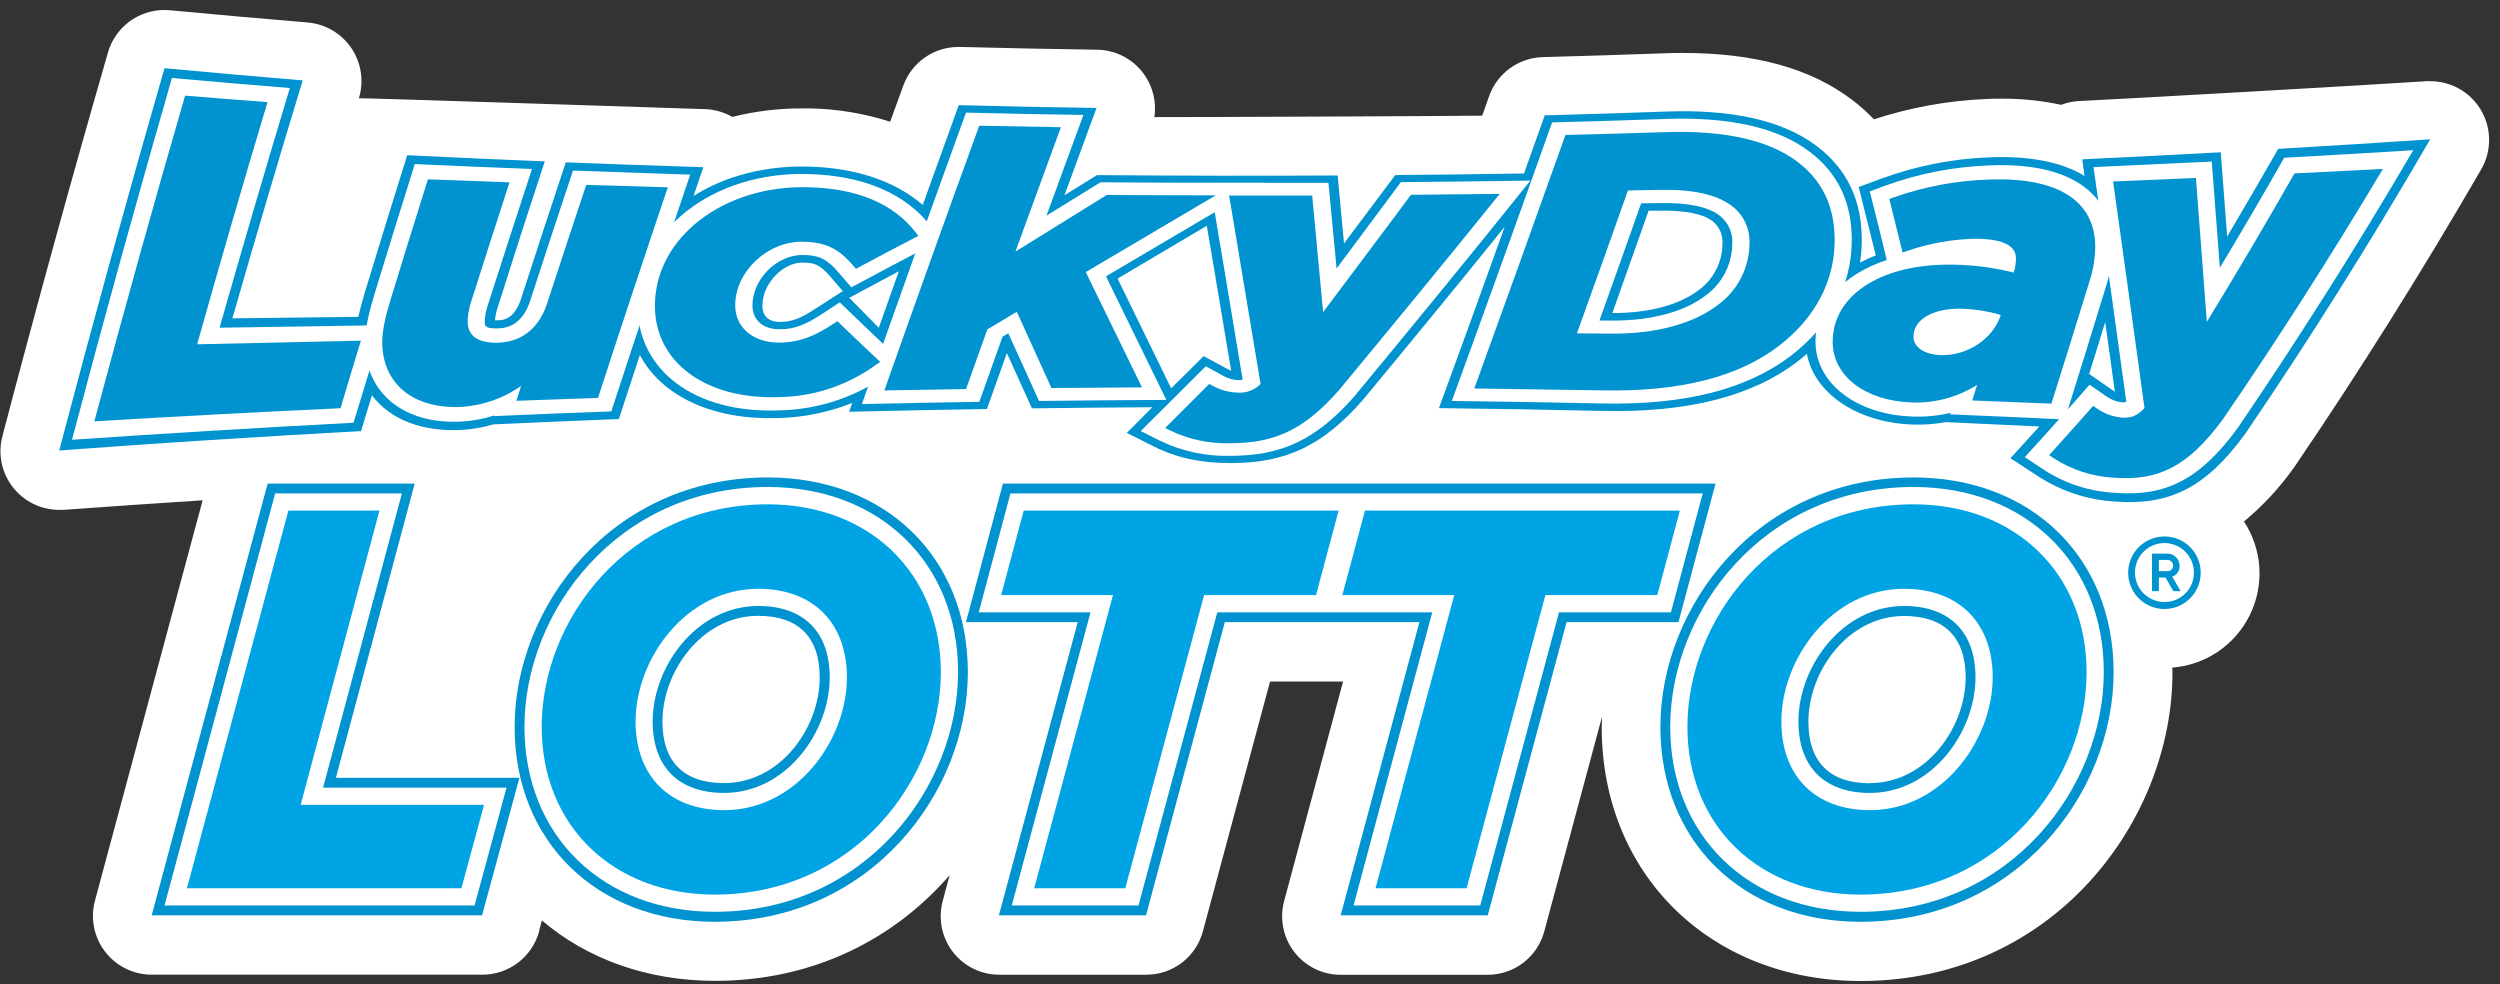 <svg width="221" height="87" viewBox="0 0 221 87" fill="none" xmlns="http://www.w3.org/2000/svg">
<rect x="0" y="0" width="221" height="87" fill="#333333" stroke="none"/>
<g clip-path="url(#clip0)">
<path d="M219.256 9.629C218.79 8.88 218.141 8.261 217.369 7.833C216.598 7.404 215.73 7.179 214.847 7.179H214.488C210.021 7.481 187.897 8.738 183.811 8.932C183.26 8.957 182.717 9.07 182.201 9.266C180.474 8.893 178.711 8.711 176.944 8.724C176.488 8.724 176.024 8.724 175.55 8.753C172.185 8.898 168.855 9.502 165.654 10.549C165.051 9.916 164.397 9.333 163.699 8.807C160.027 6.032 155.136 4.681 148.751 4.681C148.176 4.681 147.587 4.681 146.994 4.717C143.458 4.842 139.924 4.952 136.393 5.048C135.344 5.075 134.328 5.419 133.478 6.036C132.629 6.652 131.986 7.512 131.636 8.501L131.028 10.226C128.445 10.262 104.711 10.363 102.044 10.352C102.153 9.619 102.105 8.872 101.901 8.16C101.698 7.448 101.345 6.788 100.865 6.223C100.386 5.659 99.791 5.204 99.121 4.888C98.451 4.573 97.722 4.404 96.981 4.394C92.942 4.336 88.903 4.255 84.864 4.15H84.728C83.661 4.15 82.62 4.478 81.747 5.091C80.874 5.704 80.211 6.571 79.848 7.574C79.46 8.633 79.074 9.695 78.691 10.761C76.397 10.025 74.007 9.628 71.598 9.583H70.901C68.823 9.577 66.753 9.829 64.738 10.334C63.997 9.911 63.165 9.675 62.312 9.647C58.273 9.522 32.894 8.677 31.726 8.684C31.953 7.942 32.011 7.159 31.895 6.391C31.78 5.624 31.494 4.892 31.059 4.25C30.623 3.607 30.05 3.071 29.38 2.679C28.71 2.287 27.961 2.051 27.187 1.986C23.134 1.649 19.079 1.289 15.024 0.908C14.86 0.891 14.696 0.883 14.531 0.883C13.405 0.884 12.31 1.25 11.41 1.927C10.511 2.605 9.856 3.556 9.544 4.638C6.367 15.652 3.227 27.064 0.212 38.56C0.009 39.328 -0.014 40.134 0.144 40.913C0.302 41.693 0.637 42.425 1.123 43.054C1.61 43.684 2.234 44.193 2.948 44.542C3.662 44.892 4.447 45.073 5.243 45.071C5.368 45.071 5.498 45.071 5.627 45.071C9.691 44.773 13.799 44.492 17.913 44.226L8.394 79.621C8.188 80.392 8.162 81.2 8.318 81.982C8.474 82.764 8.808 83.501 9.295 84.133C9.781 84.765 10.407 85.277 11.123 85.629C11.839 85.981 12.627 86.163 13.425 86.161H42.632C43.775 86.165 44.888 85.791 45.798 85.097C46.707 84.404 47.363 83.43 47.662 82.327V82.251L47.903 81.364C51.856 84.738 57.156 86.707 63.211 86.707C72.072 86.707 79.176 82.873 83.948 77.364L83.337 79.646C83.13 80.413 83.103 81.217 83.257 81.996C83.411 82.775 83.742 83.508 84.225 84.139C84.708 84.769 85.33 85.28 86.042 85.631C86.754 85.982 87.538 86.165 88.332 86.164H101.336C102.475 86.165 103.582 85.79 104.485 85.097C105.389 84.405 106.039 83.433 106.335 82.334L112.271 60.249H118.728L113.518 79.653C113.312 80.42 113.285 81.224 113.439 82.004C113.594 82.782 113.925 83.516 114.409 84.146C114.892 84.776 115.514 85.287 116.226 85.638C116.938 85.989 117.722 86.172 118.516 86.172H131.517C132.655 86.172 133.761 85.796 134.664 85.104C135.567 84.411 136.217 83.44 136.512 82.341L141.618 63.361C141.596 64.055 141.593 64.18 141.593 64.302C141.593 77.292 151.216 86.721 164.475 86.721C181.504 86.721 192.044 72.578 192.044 59.469C192.044 59.315 192.044 59.167 192.022 59.017C193.471 58.906 194.867 58.419 196.07 57.604C197.273 56.789 198.244 55.674 198.884 54.37C199.525 53.065 199.815 51.616 199.724 50.166C199.634 48.715 199.166 47.313 198.368 46.099C200.051 44.702 201.543 43.091 202.806 41.305C208.516 32.922 214.078 24.057 219.335 14.976C219.808 14.162 220.051 13.234 220.037 12.292C220.023 11.35 219.753 10.43 219.256 9.629Z" fill="white"/>
<path d="M36.66 42.749H23.659L13.411 80.915H42.617L45.916 68.758H29.692L36.66 42.749Z" fill="#0093D0"/>
<path d="M67.871 42.207C54.048 42.207 45.492 53.655 45.492 64.263C45.492 74.403 52.769 81.486 63.182 81.486C77.002 81.486 85.558 70.037 85.558 59.43C85.562 49.275 78.285 42.207 67.871 42.207ZM64.001 69.225C60.444 69.225 58.561 67.342 58.561 63.781C58.561 59.365 62.036 54.439 67.023 54.439C70.581 54.439 72.464 56.322 72.464 59.879C72.478 64.299 69.003 69.225 64.001 69.225Z" fill="#0093D0"/>
<path d="M169.158 42.207C155.334 42.207 146.778 53.655 146.778 64.263C146.778 74.403 154.051 81.486 164.468 81.486C178.288 81.486 186.844 70.037 186.844 59.43C186.844 49.275 179.571 42.207 169.158 42.207ZM165.302 69.24C161.741 69.24 159.862 67.357 159.862 63.796C159.862 59.38 163.336 54.453 168.324 54.453C171.881 54.453 173.764 56.336 173.764 59.893C173.764 64.299 170.29 69.225 165.302 69.225V69.24Z" fill="#0093D0"/>
<path d="M120.536 42.749H119.753H88.659L85.389 54.999H95.271L88.303 80.915H101.308L108.275 54.999H116.001H118.197H125.477L118.516 80.915H131.517L138.485 54.999H148.377L151.654 42.749H120.536Z" fill="#0093D0"/>
<path d="M120.317 43.619H119.102H89.324L86.521 54.13H96.403L89.439 80.045H100.643L107.61 54.13H115.85H117.507H126.612L119.652 80.045H130.852L137.816 54.13H147.709L150.522 43.619H120.317Z" fill="white"/>
<path d="M14.543 80.045L24.324 43.619H35.528L28.56 69.628H44.777L41.953 80.045H14.543Z" fill="white"/>
<path d="M16.526 78.521L25.492 45.139H33.544L26.577 71.151H42.79L40.788 78.521H16.526Z" fill="#00A4E4"/>
<path d="M63.182 80.602C53.279 80.602 46.362 73.879 46.362 64.249C46.362 54.061 54.587 43.048 67.872 43.048C77.775 43.048 84.692 49.771 84.692 59.401C84.692 69.603 76.467 80.602 63.182 80.602ZM67.038 53.569C61.54 53.569 57.695 58.959 57.695 63.781C57.695 67.795 59.995 70.095 64.005 70.095C69.503 70.095 73.348 64.705 73.348 59.879C73.344 55.862 71.048 53.569 67.038 53.569Z" fill="white"/>
<path d="M63.182 79.082C54.174 79.082 47.885 72.973 47.885 64.249C47.885 54.791 55.525 44.582 67.872 44.582C76.877 44.582 83.169 50.691 83.169 59.416C83.169 68.873 75.525 79.082 63.182 79.082ZM67.038 52.049C60.642 52.049 56.186 58.233 56.186 63.781C56.186 68.615 59.187 71.618 64.016 71.618C70.412 71.618 74.868 65.431 74.868 59.879C74.868 55.05 71.868 52.049 67.038 52.049Z" fill="#00A4E4"/>
<path d="M164.468 80.602C154.565 80.602 147.648 73.879 147.648 64.249C147.648 54.061 155.869 43.048 169.158 43.048C179.057 43.048 185.975 49.771 185.975 59.401C185.975 69.603 177.753 80.602 164.468 80.602ZM168.324 53.569C162.826 53.569 158.981 58.959 158.981 63.781C158.981 67.795 161.281 70.095 165.291 70.095C170.789 70.095 174.634 64.705 174.634 59.879C174.634 55.862 172.334 53.569 168.324 53.569Z" fill="white"/>
<path d="M164.468 79.082C155.46 79.082 149.168 72.973 149.168 64.249C149.168 54.791 156.811 44.582 169.158 44.582C178.163 44.582 184.455 50.691 184.455 59.416C184.455 68.873 176.811 79.082 164.468 79.082ZM168.324 52.049C161.928 52.049 157.472 58.233 157.472 63.781C157.472 68.615 160.472 71.618 165.302 71.618C171.695 71.618 176.154 65.431 176.154 59.879C176.154 55.05 173.153 52.049 168.324 52.049Z" fill="#00A4E4"/>
<path d="M91.422 78.521L98.39 52.606H88.505L90.495 45.139H118.333L116.335 52.606H106.443L99.475 78.521H91.422Z" fill="#00A4E4"/>
<path d="M121.596 78.521L128.556 52.606H118.664L120.665 45.139H148.499L146.505 52.606H136.613L129.645 78.521H121.596Z" fill="#00A4E4"/>
<path d="M201.394 13.158C199.887 15.793 198.382 18.378 196.88 20.913C196.691 18.419 196.503 15.935 196.316 13.46C192.244 13.683 188.161 13.891 184.067 14.085C184.135 14.574 184.207 15.066 184.275 15.559C182.245 14.297 179.338 13.762 175.787 13.909C172.598 14.039 169.447 14.657 166.445 15.742C165.726 16.008 165.013 16.27 164.307 16.529C164.812 18.539 165.316 20.554 165.819 22.576C165.341 22.76 164.874 22.972 164.422 23.212C164.53 22.551 164.583 21.881 164.58 21.211C164.58 17.679 163.275 14.94 160.591 12.907C157.558 10.618 153.045 9.644 147.206 9.863C143.656 9.992 140.105 10.104 136.555 10.197C135.944 11.915 135.333 13.628 134.722 15.336C130.928 15.398 127.133 15.445 123.339 15.476C121.829 17.5 120.32 19.515 118.811 21.52L118.25 15.512C111.157 15.55 104.065 15.539 96.974 15.479L94.1 17.258C95.043 14.678 95.988 12.107 96.935 9.543C92.862 9.486 88.802 9.403 84.753 9.295C83.689 12.22 82.628 15.161 81.57 18.117C79.14 16.015 75.676 14.84 71.483 14.728C67.728 14.628 64.167 15.515 61.306 17.326C61.597 16.475 61.885 15.627 62.176 14.782C58.123 14.653 54.069 14.509 50.016 14.351C48.706 18.289 47.395 22.285 46.085 26.339C45.528 28.092 44.648 28.308 44.001 28.315H43.757C43.785 27.981 43.849 27.651 43.947 27.33C45.339 22.901 46.743 18.546 48.158 14.265C44.103 14.102 40.048 13.921 35.995 13.722C34.74 17.723 33.486 21.786 32.233 25.911C32.06 26.497 31.848 27.244 31.683 28.009L20.543 28.142C22.613 20.927 24.685 13.915 26.76 7.107C22.687 6.769 18.615 6.41 14.543 6.029C11.438 16.778 8.334 28.043 5.232 39.824C14.12 39.166 23.014 38.594 31.916 38.11C32.236 37.05 32.556 35.998 32.876 34.945C34.504 37.101 37.324 38.179 40.781 38.006C41.736 37.955 42.682 37.791 43.598 37.517C47.3 37.345 51.003 37.187 54.709 37.043C55.327 35.146 55.945 33.261 56.563 31.387C58.54 35.081 63.071 37.137 68.716 36.957C70.987 36.915 73.231 36.461 75.339 35.617L75.062 36.4C79.122 36.302 83.183 36.22 87.243 36.156L89.008 31.211L91.221 36.098C94.772 36.053 98.322 36.019 101.872 35.998L99.608 38.269L101.994 39.465C103.999 40.475 106.166 40.938 108.822 40.935C113.665 40.935 116.921 39.4 120.435 35.405C124.632 30.338 128.829 25.246 133.012 20.047C131.084 25.434 129.148 30.778 127.205 36.077C132.037 36.134 136.87 36.217 141.704 36.325C149.046 36.49 154.852 35.088 158.952 31.919C159.215 31.718 159.474 31.502 159.729 31.279C160.379 34.736 164.091 37.306 168.928 37.525C169.961 37.572 170.997 37.502 172.014 37.316C174.769 37.438 177.524 37.567 180.279 37.701C179.426 38.642 178.575 39.577 177.724 40.504C178.515 41.017 179.309 41.535 180.099 42.059C182.131 43.398 184.477 44.181 186.905 44.331C191.738 44.719 194.983 43.156 198.49 38.33C203.938 30.324 209.385 21.71 214.829 12.314C210.362 12.616 205.883 12.897 201.394 13.158ZM186.948 34.614L186.794 34.521L184.681 33.055C185.16 31.538 185.632 30.011 186.097 28.473C186.389 30.514 186.673 32.561 186.948 34.614ZM150.185 25.631C148.449 26.967 145.733 27.683 142.531 27.675C143.602 24.678 144.671 21.661 145.74 18.624H146.692C148.949 18.588 150.53 18.893 151.388 19.547C151.688 19.785 151.924 20.092 152.077 20.442C152.23 20.793 152.294 21.175 152.265 21.556C152.26 22.351 152.069 23.133 151.707 23.841C151.346 24.549 150.825 25.163 150.185 25.634V25.631ZM106.403 31.484L103.528 34.33C101.952 31.108 100.375 27.874 98.796 24.628C101.431 23.069 104.06 21.512 106.683 19.957C107.402 24.233 108.121 28.508 108.839 32.782L108.681 32.71L106.403 31.484ZM70.973 23.22C71.95 23.22 72.45 23.342 73.427 24.481L75.033 26.349C76.506 25.552 77.981 24.762 79.457 23.981C78.867 25.637 78.277 27.3 77.685 28.973C76.621 27.895 75.558 26.817 74.494 25.738C73.708 26.241 72.921 26.748 72.133 27.259C70.753 28.168 70.006 28.451 68.935 28.459C67.958 28.459 67.397 27.941 67.397 27.021C67.386 25.106 69.19 23.194 70.962 23.209L70.973 23.22Z" fill="#0093D0"/>
<path d="M6.364 38.876C9.307 27.736 12.254 17.107 15.2 6.895C18.676 7.209 22.15 7.505 25.621 7.782C23.549 14.653 21.478 21.715 19.408 28.969C24.23 28.89 29.057 28.816 33.889 28.746C33.01 31.592 32.131 34.467 31.252 37.37C22.949 37.806 14.653 38.308 6.364 38.876Z" fill="white"/>
<path d="M40.778 37.266C35.686 37.528 32.268 34.751 32.268 30.27C32.268 28.991 32.657 27.506 33.073 26.101C34.271 22.177 35.469 18.312 36.667 14.506C40.121 14.664 43.574 14.809 47.026 14.94C45.711 18.948 44.394 23.012 43.074 27.133C42.948 27.539 42.873 27.959 42.851 28.383C42.851 28.796 42.851 29.048 43.968 29.03C45.384 29.03 46.369 28.16 46.893 26.515C48.144 22.653 49.397 18.842 50.652 15.081C54.102 15.207 57.555 15.327 61.012 15.44C58.693 22.265 56.368 29.241 54.037 36.368C50.58 36.492 47.123 36.631 43.667 36.785L43.688 36.723C42.747 37.034 41.768 37.216 40.778 37.266Z" fill="white"/>
<path d="M68.713 36.281C61.443 36.522 56.369 32.76 56.369 27.047C56.369 20.309 63.136 15.127 71.461 15.386C76.327 15.508 80.085 17.122 82.306 20.029L83.201 21.197C80.554 22.576 77.907 23.978 75.26 25.401L74.146 24.107C73.114 22.903 72.399 22.548 70.966 22.54C68.673 22.515 66.517 24.682 66.517 27C66.517 28.293 67.462 29.12 68.924 29.105C70.207 29.105 71.156 28.746 72.687 27.74L74.236 26.727C76.116 28.545 77.996 30.342 79.877 32.117L78.497 33.062C75.649 35.124 72.229 36.25 68.713 36.281Z" fill="white"/>
<path d="M108.811 40.295C106.626 40.361 104.458 39.895 102.494 38.937L100.841 38.107C102.757 36.19 104.674 34.281 106.59 32.379L108.171 33.245C108.567 33.456 109.003 33.578 109.451 33.604C109.586 33.618 109.723 33.6 109.849 33.55C108.891 27.758 107.923 21.963 106.946 16.166C110.441 16.166 113.937 16.166 117.435 16.166L118.154 23.737C120.041 21.198 121.936 18.652 123.838 16.101C127.654 16.067 131.471 16.022 135.287 15.964C130.084 22.472 124.884 28.789 119.699 35.07C116.353 38.851 113.313 40.292 108.811 40.295Z" fill="white"/>
<path d="M128.341 35.444C131.298 27.337 134.252 19.148 137.205 10.819C140.535 10.737 143.864 10.637 147.191 10.517C152.801 10.316 157.095 11.236 159.966 13.41C162.481 15.31 163.696 17.883 163.696 21.214C163.696 25.167 161.849 28.725 158.345 31.423C154.392 34.463 148.808 35.814 141.704 35.667C137.253 35.574 132.799 35.499 128.341 35.444ZM142.455 28.34C145.923 28.362 148.887 27.582 150.799 26.109C151.518 25.581 152.103 24.894 152.509 24.1C152.914 23.306 153.129 22.429 153.135 21.538C153.164 21.062 153.076 20.586 152.879 20.152C152.682 19.718 152.381 19.338 152.003 19.048C150.979 18.268 149.189 17.905 146.692 17.948L145.075 17.977C143.848 21.455 142.621 24.907 141.392 28.333L142.455 28.34Z" fill="white"/>
<path d="M130.328 34.341C133.008 26.96 135.694 19.491 138.384 11.933C141.323 11.861 144.262 11.777 147.199 11.681C152.391 11.512 156.326 12.357 158.895 14.301C161.105 15.975 162.183 18.253 162.183 21.232C162.183 24.826 160.487 28.081 157.278 30.557C153.631 33.371 148.395 34.639 141.712 34.51C137.917 34.445 134.122 34.389 130.328 34.341ZM142.455 29.494C146.333 29.526 149.674 28.638 151.874 26.946C152.728 26.321 153.425 25.505 153.909 24.563C154.392 23.621 154.649 22.579 154.658 21.52C154.685 20.878 154.555 20.24 154.279 19.661C154.004 19.081 153.591 18.577 153.077 18.192C151.755 17.19 149.61 16.723 146.692 16.784L143.911 16.838C142.409 21.087 140.905 25.298 139.401 29.468L142.455 29.494Z" fill="#0093D0"/>
<path d="M168.928 36.817C164.037 36.605 160.49 33.838 160.49 30.201C160.49 26.874 162.92 24.265 166.79 22.982C166.299 20.946 165.798 18.924 165.288 16.917L166.772 16.371C169.672 15.329 172.715 14.74 175.795 14.624C182.762 14.308 186.754 16.913 186.754 21.847C186.737 22.994 186.549 24.133 186.197 25.225C184.976 29.232 183.752 33.185 182.525 37.083C179.152 36.92 175.775 36.769 172.395 36.63C172.395 36.587 172.424 36.54 172.442 36.493C171.292 36.767 170.109 36.875 168.928 36.817Z" fill="white"/>
<path d="M168.928 35.574C164.856 35.415 162.01 33.223 162.01 30.219C162.01 26.206 166.046 23.471 172.043 23.392C174.054 23.372 176.06 23.608 178.012 24.093C178.137 23.71 178.204 23.31 178.209 22.907C178.209 22.447 178.209 21.056 174.451 21.11C172.484 21.167 170.538 21.519 168.676 22.156L168.187 22.325C167.799 20.739 167.409 19.16 167.016 17.589L167.347 17.47C170.058 16.505 172.903 15.966 175.78 15.875C181.889 15.63 185.22 17.736 185.22 21.843C185.204 22.872 185.032 23.892 184.71 24.869C183.589 28.522 182.466 32.126 181.343 35.681C179.009 35.583 176.677 35.49 174.347 35.401L174.778 34.021C173.033 35.127 170.991 35.669 168.928 35.574ZM173.24 27.287C170.793 27.287 169.151 28.268 169.151 29.759C169.151 30.704 170.142 31.358 171.619 31.394C173.879 31.445 176.111 30 176.812 27.999L176.865 27.841C175.687 27.496 174.468 27.31 173.24 27.287Z" fill="#0093D0"/>
<path d="M186.923 43.565C184.675 43.441 182.499 42.725 180.617 41.488L178.989 40.41C180.906 38.324 182.814 36.192 184.713 34.014L186.291 35.092C186.669 35.352 187.106 35.514 187.563 35.563C187.699 35.587 187.838 35.572 187.965 35.52C187.007 28.515 186.041 21.598 185.066 14.768C188.544 14.615 192.028 14.453 195.519 14.283C195.758 17.397 195.998 20.526 196.237 23.669C198.135 20.514 200.031 17.273 201.926 13.945C205.727 13.737 209.529 13.515 213.331 13.28C208.153 22.123 202.971 30.266 197.786 37.87C194.441 42.43 191.415 43.914 186.923 43.565Z" fill="white"/>
<path d="M186.923 42.232C184.992 42.143 183.121 41.536 181.504 40.475L181.145 40.234C182.444 38.797 183.74 37.346 185.033 35.883L185.392 36.127C186.039 36.576 186.793 36.847 187.577 36.914C188.35 36.953 188.839 36.842 189.575 36.073C188.648 29.313 187.722 22.635 186.797 16.04C189.241 15.939 191.682 15.836 194.121 15.731C194.444 19.954 194.765 24.195 195.084 28.451C197.666 24.233 200.249 19.858 202.831 15.329C205.44 15.201 208.046 15.07 210.65 14.933C205.936 22.839 201.218 30.18 196.496 37.075C193.449 41.201 190.865 42.516 186.923 42.232Z" fill="#0093D0"/>
<path d="M91.85 35.444C90.945 33.456 90.039 31.462 89.133 29.461L88.623 29.77C87.938 31.687 87.254 33.603 86.572 35.52C83.112 35.575 79.653 35.641 76.194 35.717C79.259 26.971 82.328 18.408 85.393 9.956C88.852 10.043 92.312 10.11 95.774 10.158C94.684 13.119 93.595 16.087 92.508 19.062C94.096 18.077 95.687 17.095 97.28 16.116C102.112 16.151 106.946 16.167 111.783 16.162C107.111 18.925 102.44 21.664 97.768 24.427C99.546 28.082 101.325 31.724 103.105 35.351C99.353 35.37 95.602 35.401 91.85 35.444Z" fill="white"/>
<path d="M92.946 34.301C91.925 32.062 90.905 29.813 89.884 27.557L87.279 29.123C86.654 30.877 86.028 32.634 85.4 34.395L78.177 34.514C80.973 26.591 83.769 18.791 86.564 11.114C88.96 11.164 91.366 11.208 93.783 11.246C92.442 14.897 91.101 18.562 89.762 22.242C92.455 20.565 95.147 18.895 97.84 17.233C101.05 17.255 104.26 17.267 107.47 17.269C103.645 19.521 99.815 21.781 95.982 24.05C97.64 27.463 99.297 30.861 100.952 34.244C98.283 34.258 95.615 34.278 92.946 34.301Z" fill="#0093D0"/>
<path d="M108.811 39.181C106.927 39.247 105.056 38.847 103.363 38.017L103.004 37.83L106.892 33.942L107.251 34.133C107.927 34.493 108.678 34.689 109.443 34.708C109.811 34.731 110.179 34.675 110.523 34.543C110.866 34.411 111.177 34.206 111.434 33.942L108.653 17.287C111.103 17.287 113.552 17.287 115.998 17.287C116.321 20.722 116.643 24.157 116.964 27.593C119.556 24.148 122.145 20.69 124.729 17.219C127.345 17.197 129.961 17.171 132.577 17.14C127.841 23.022 123.105 28.764 118.369 34.485C115.354 37.916 112.763 39.178 108.811 39.181Z" fill="#0093D0"/>
<path d="M68.712 35.106C62.341 35.29 57.893 31.998 57.893 27.039C57.893 21.006 63.976 16.335 71.458 16.554C75.813 16.651 79.004 18.016 80.984 20.589L81.181 20.848C79.341 21.806 77.503 22.777 75.665 23.762L75.418 23.475C74.286 22.163 73.197 21.39 70.962 21.369C67.835 21.326 64.993 24.01 64.993 27.003C64.993 28.969 66.61 30.316 68.924 30.284C70.818 30.259 72.158 29.623 73.671 28.62L74.031 28.398C75.288 29.61 76.547 30.808 77.807 31.991L77.502 32.199C74.954 34.075 71.876 35.093 68.712 35.106Z" fill="#0093D0"/>
<path d="M8.34 37.244C11.014 27.26 13.688 17.663 16.364 8.454C18.791 8.656 21.219 8.847 23.648 9.029C21.564 15.962 19.491 23.097 17.428 30.435C22.25 30.32 27.075 30.213 31.902 30.115C31.298 32.092 30.699 34.082 30.105 36.087C22.842 36.425 15.587 36.811 8.34 37.244Z" fill="#0093D0"/>
<path d="M40.778 35.972C36.53 36.166 33.789 33.924 33.789 30.223C33.789 29.105 34.148 27.729 34.547 26.421C35.639 22.849 36.734 19.327 37.831 15.853C40.227 15.947 42.629 16.035 45.039 16.119C43.897 19.631 42.754 23.19 41.611 26.795C41.452 27.311 41.36 27.847 41.338 28.387C41.338 29.688 42.226 30.327 43.976 30.295C46.85 30.234 47.964 28.081 48.37 26.813C49.523 23.279 50.674 19.79 51.824 16.345C54.219 16.422 56.623 16.493 59.035 16.557C56.98 22.637 54.922 28.843 52.862 35.175C50.467 35.254 48.061 35.339 45.647 35.43C45.787 34.991 45.923 34.557 46.063 34.122C44.505 35.212 42.676 35.852 40.778 35.972Z" fill="#0093D0"/>
<path d="M194.541 50.623C194.543 51.257 194.356 51.878 194.004 52.406C193.652 52.934 193.152 53.346 192.566 53.59C191.98 53.833 191.335 53.897 190.712 53.774C190.09 53.65 189.518 53.345 189.069 52.896C188.621 52.447 188.315 51.876 188.192 51.253C188.068 50.631 188.132 49.986 188.376 49.4C188.619 48.814 189.031 48.313 189.56 47.962C190.088 47.61 190.709 47.423 191.343 47.424C191.763 47.423 192.18 47.505 192.568 47.666C192.956 47.826 193.309 48.062 193.607 48.359C193.904 48.656 194.139 49.009 194.3 49.398C194.46 49.786 194.542 50.202 194.541 50.623ZM193.941 50.623C193.943 50.106 193.792 49.602 193.507 49.172C193.221 48.742 192.815 48.406 192.339 48.207C191.862 48.009 191.338 47.956 190.832 48.056C190.325 48.156 189.86 48.404 189.495 48.768C189.13 49.133 188.881 49.598 188.781 50.104C188.68 50.61 188.732 51.135 188.93 51.611C189.128 52.088 189.463 52.495 189.893 52.781C190.322 53.066 190.827 53.218 191.343 53.217C191.684 53.219 192.023 53.153 192.339 53.023C192.655 52.894 192.942 52.703 193.183 52.462C193.425 52.22 193.616 51.934 193.746 51.618C193.876 51.302 193.942 50.964 193.941 50.623ZM192.026 50.982L192.773 52.254H192.123L191.429 51.054H190.847V52.254H190.236V48.937H191.598C191.884 48.937 192.158 49.051 192.36 49.253C192.563 49.455 192.676 49.729 192.676 50.015C192.686 50.224 192.628 50.43 192.511 50.603C192.393 50.776 192.223 50.907 192.026 50.975V50.982ZM190.847 50.49H191.566C191.634 50.498 191.703 50.491 191.769 50.471C191.834 50.45 191.894 50.415 191.946 50.369C191.997 50.323 192.037 50.267 192.065 50.204C192.092 50.141 192.106 50.073 192.105 50.004C192.106 49.935 192.093 49.866 192.066 49.801C192.039 49.737 191.998 49.679 191.948 49.632C191.897 49.584 191.837 49.547 191.771 49.524C191.705 49.501 191.635 49.492 191.566 49.498H190.847V50.49Z" fill="#0093D0"/>
</g>
<defs>
<clipPath id="clip0">
<rect width="220" height="85.838" fill="white" transform="translate(0.04 0.883)"/>
</clipPath>
</defs>
</svg>
